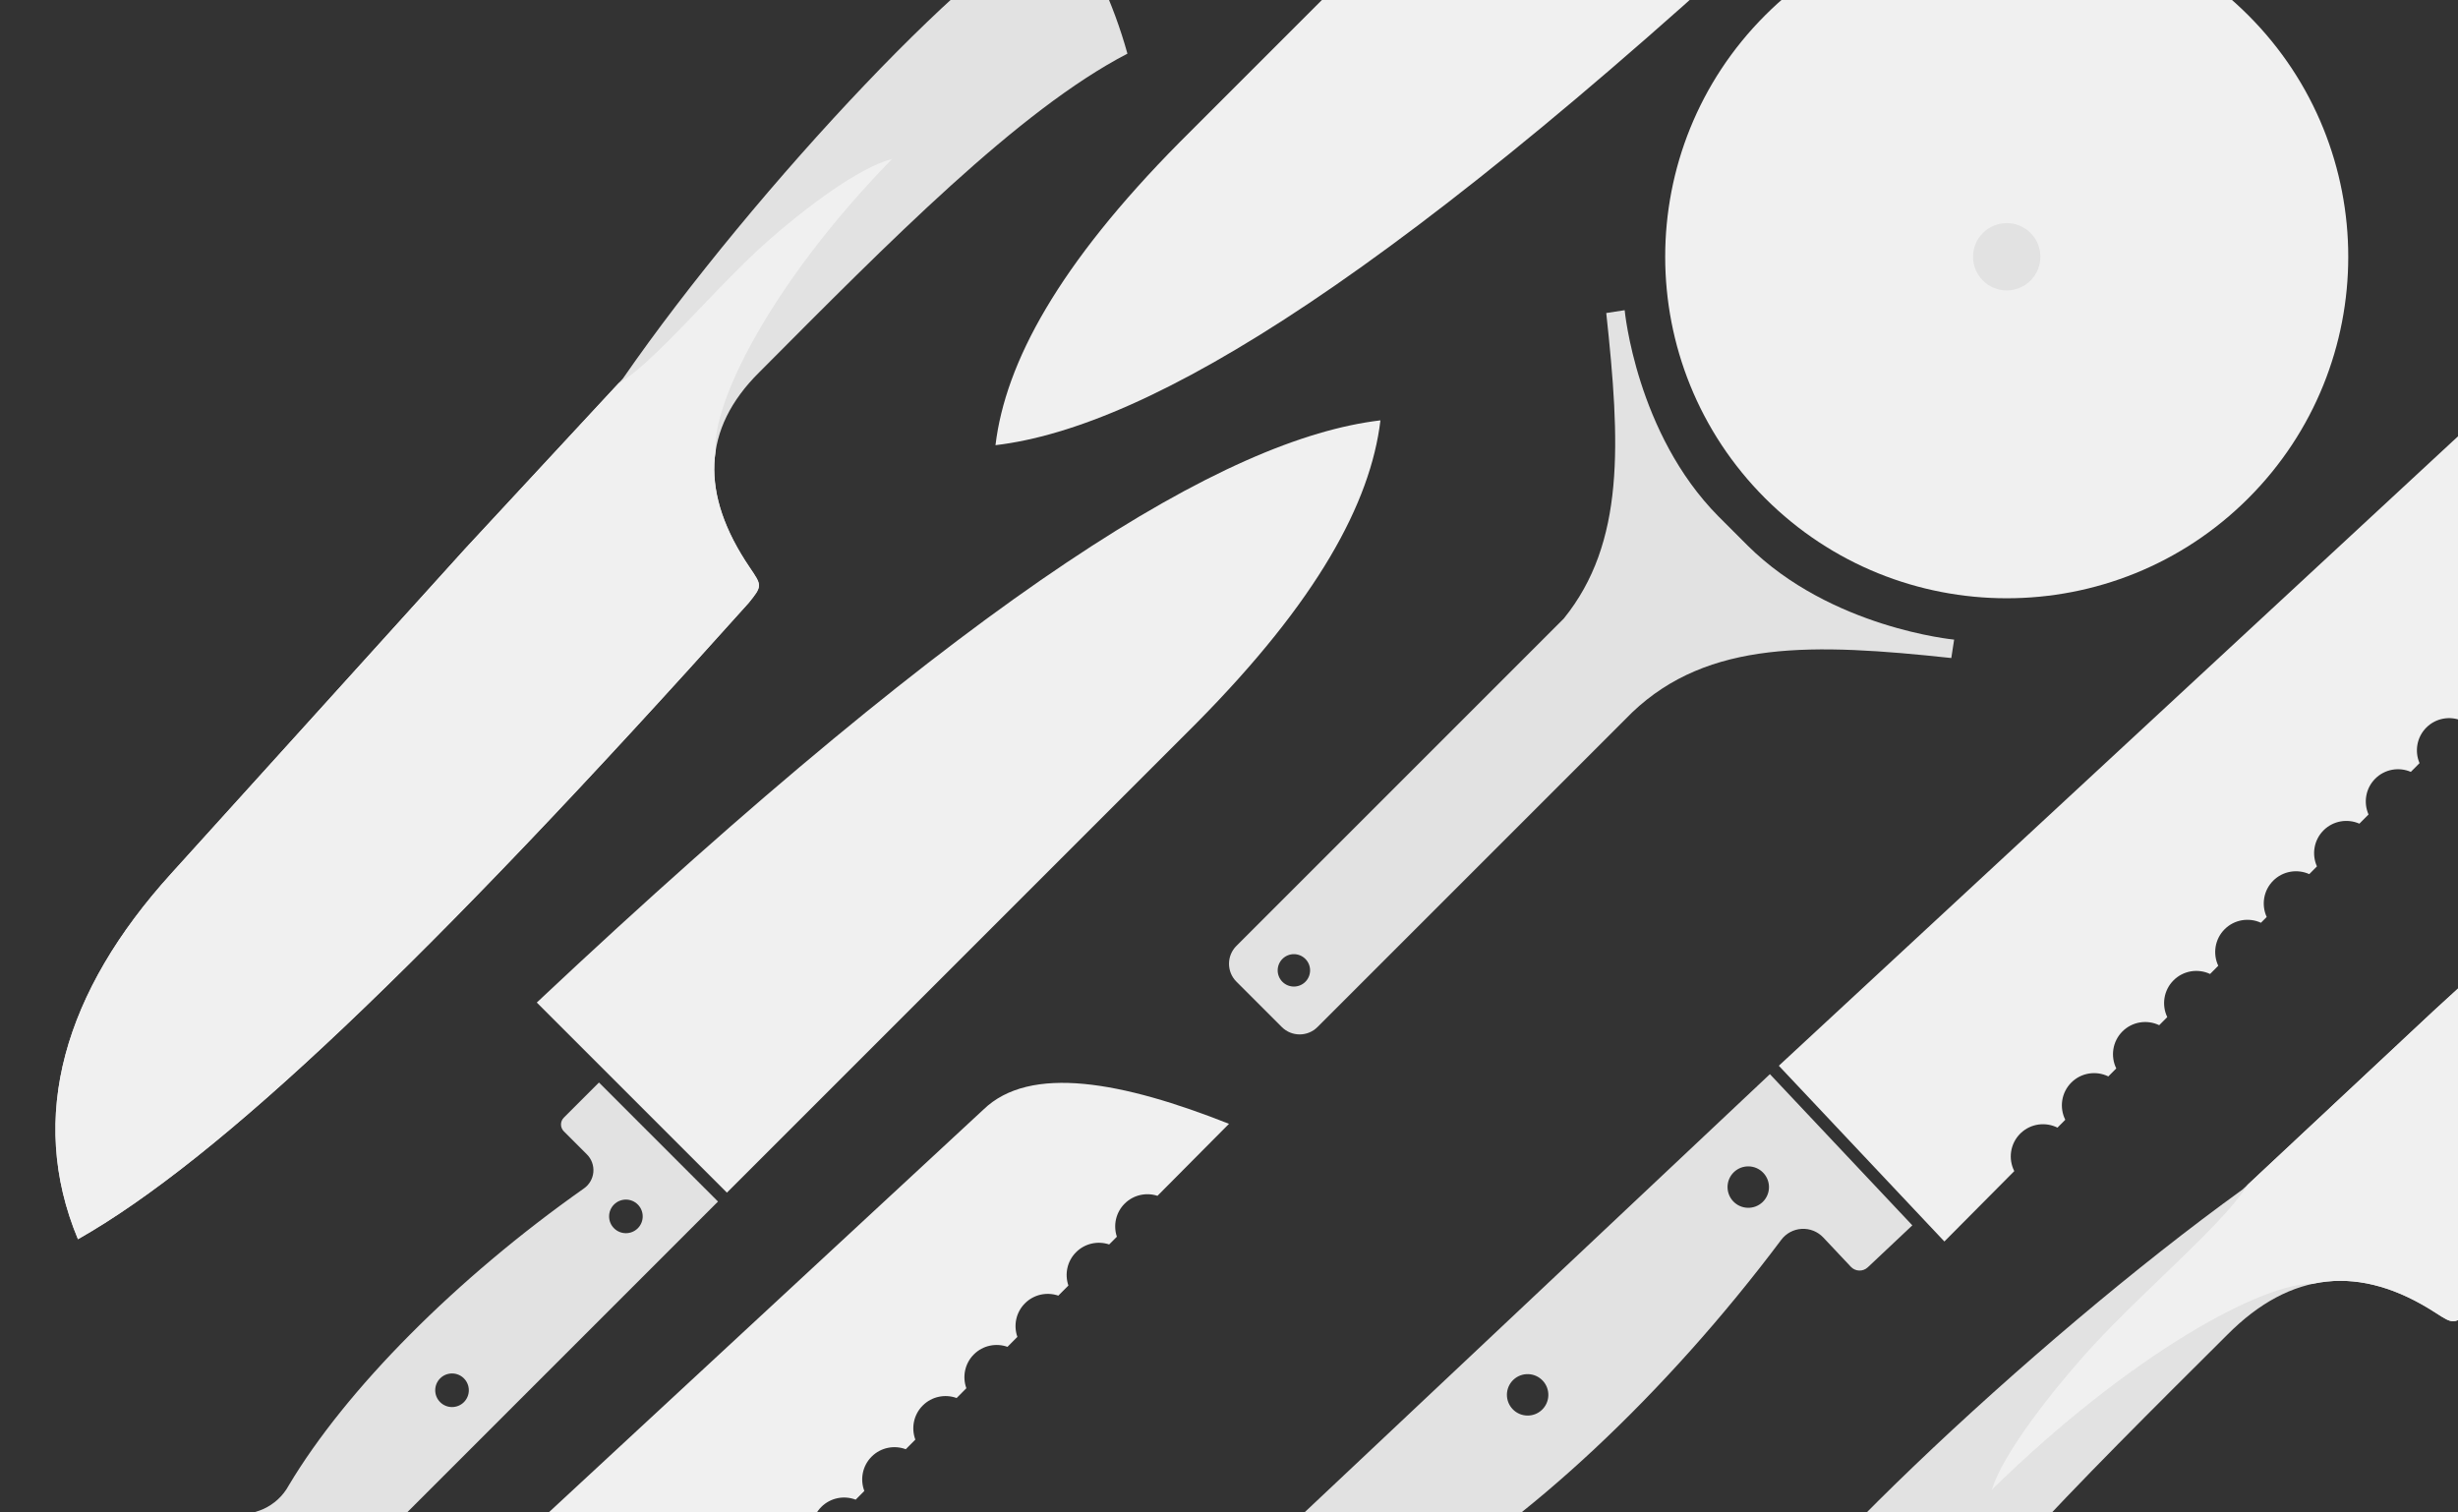 <?xml version="1.0" encoding="UTF-8" standalone="no"?><!DOCTYPE svg PUBLIC "-//W3C//DTD SVG 1.1//EN" "http://www.w3.org/Graphics/SVG/1.1/DTD/svg11.dtd"><svg width="100%" height="100%" viewBox="0 0 650 400" version="1.1" xmlns="http://www.w3.org/2000/svg" xmlns:xlink="http://www.w3.org/1999/xlink" xml:space="preserve" xmlns:serif="http://www.serif.com/" style="fill-rule:evenodd;clip-rule:evenodd;stroke-linejoin:round;stroke-miterlimit:1.414;"><rect x="0" y="0" width="650" height="400" fill="#333333" stroke="none"/><g><path d="M189.87,317.773l-31.48,-31.48c0,0 -6.145,6.145 -9.291,9.29c-0.479,0.48 -0.749,1.131 -0.749,1.809c0,0.679 0.27,1.33 0.749,1.809c1.583,1.583 3.958,3.958 6.106,6.106c1.233,1.234 1.857,2.95 1.704,4.687c-0.153,1.737 -1.067,3.318 -2.497,4.317c-33.797,23.807 -62.911,53.168 -78.02,78.488c-3.092,5.723 -9.626,8.674 -15.964,7.212c-0.017,0.073 -0.018,0.073 -0.018,0.072c-2.445,-0.564 -4.946,0.688 -5.958,2.984c-1.598,3.462 -2.337,6.332 -2.525,9.109c-0.294,4.824 1.494,9.542 4.912,12.959c-0.047,0.048 -0.047,0.048 -0.047,0.048c3.539,3.539 8.434,5.375 13.427,5.035c0.049,-0.003 0.098,-0.006 0.147,-0.01c4.89,-0.332 9.494,-2.425 12.96,-5.891c22.322,-22.322 106.544,-106.544 106.544,-106.544Zm-21.21,7.07c-1.734,1.734 -4.55,1.734 -6.285,0c-1.734,-1.734 -1.734,-4.55 0,-6.284c1.735,-1.734 4.551,-1.734 6.285,0c1.734,1.734 1.734,4.55 0,6.284Zm-45.982,45.982c-1.734,1.734 -4.55,1.734 -6.285,0c-1.734,-1.734 -1.734,-4.55 0,-6.284c1.735,-1.734 4.551,-1.734 6.285,0c1.734,1.734 1.734,4.55 0,6.284Zm-47.499,47.499c-1.735,1.735 -4.551,1.735 -6.285,0c-1.734,-1.734 -1.734,-4.55 0,-6.284c1.734,-1.734 4.55,-1.734 6.285,0c1.734,1.734 1.734,4.55 0,6.284Z" style="fill:#e2e2e2;"/><path d="M365.049,111.172c-40.665,4.821 -106.379,44.205 -223.098,153.969l50.276,50.276l124.118,-124.118c31.987,-32.321 46.085,-58.269 48.704,-80.127Z" style="fill:#f0f0f0;"/></g><g><path d="M263.249,117.738c40.666,-4.821 106.379,-44.205 223.099,-153.969l-50.276,-50.275l-124.118,124.118c-31.987,32.32 -46.086,58.268 -48.705,80.126Z" style="fill:#f0f0f0;"/></g><path d="M20.616,327.74c37.031,-20.993 91.801,-72.791 177.326,-168.239c3.71,-4.562 3.56,-4.634 0.324,-9.411c-13.192,-19.434 -12.567,-36.657 2.456,-51.575c34.246,-34.401 68.664,-69.411 97.42,-84.322c-3.818,-13.728 -9.519,-25.479 -16.373,-36.022c-19.986,5.358 -82.427,71.863 -117.069,121.981l-41.751,45.026l-77.773,85.96c-28.006,30.926 -38.102,64.152 -24.56,96.602Z" style="fill:#e2e2e2;"/><clipPath id="_clip1"><path d="M20.616,327.74c37.031,-20.993 91.801,-72.791 177.326,-168.239c3.71,-4.562 3.56,-4.634 0.324,-9.411c-13.192,-19.434 -12.567,-36.657 2.456,-51.575c34.246,-34.401 68.664,-69.411 97.42,-84.322c-3.818,-13.728 -9.519,-25.479 -16.373,-36.022c-19.986,5.358 -82.427,71.863 -117.069,121.981l-41.751,45.026l-77.773,85.96c-28.006,30.926 -38.102,64.152 -24.56,96.602Z"/></clipPath><g clip-path="url(#_clip1)"><path d="M189.271,119.104c-1.054,-12.254 14.511,-44.193 46.653,-77.077c-8.774,2.235 -22.99,13.027 -32.48,21.357c-17.683,15.519 -38.85,43.503 -45.761,38.873l-172.083,186.128l24.809,72.378l202.89,-202.89l-21.583,-30.705l-2.445,-8.064Z" style="fill:#f0f0f0;"/></g><path d="M844.064,147.05c-24.656,40.695 -83.183,102.194 -190.057,199.145c-5.085,4.232 -5.151,4.077 -10.025,0.938c-19.829,-12.798 -38.178,-11.045 -54.987,5.867c-38.735,38.581 -78.129,77.383 -95.797,108.896c-14.354,-3.192 -26.487,-8.512 -37.262,-15.133c6.958,-21.586 81.604,-92.169 137.074,-132.161l50.505,-47.231l96.297,-88.111c34.647,-31.727 70.608,-44.558 104.252,-32.21Z" style="fill:#e2e2e2;"/><clipPath id="_clip2"><path d="M844.064,147.05c-24.656,40.695 -83.183,102.194 -190.057,199.145c-5.085,4.232 -5.151,4.077 -10.025,0.938c-19.829,-12.798 -38.178,-11.045 -54.987,5.867c-38.735,38.581 -78.129,77.383 -95.797,108.896c-14.354,-3.192 -26.487,-8.512 -37.262,-15.133c6.958,-21.586 81.604,-92.169 137.074,-132.161l50.505,-47.231l96.297,-88.111c34.647,-31.727 70.608,-44.558 104.252,-32.21Z"/></clipPath><g clip-path="url(#_clip2)"><path d="M611.607,339.527c-12.962,-0.347 -47.9,18.218 -84.889,54.465c2.93,-9.469 15.301,-25.264 24.756,-35.88c17.615,-19.778 48.702,-44.049 44.217,-51.103l208.744,-194.7l75.382,21.805l-228.51,228.51l-31.282,-21.007l-8.418,-2.09Z" style="fill:#f0f0f0;"/></g><g><path d="M594.538,4.034c35.254,35.253 35.254,92.495 0,127.749c-35.253,35.253 -92.495,35.253 -127.749,0c-35.253,-35.254 -35.253,-92.496 0,-127.749c35.254,-35.254 92.496,-35.254 127.749,0Z" style="fill:#f0f0f0;"/><path d="M536.96,61.612c3.474,3.475 3.474,9.117 0,12.592c-3.475,3.475 -9.117,3.475 -12.592,0c-3.475,-3.475 -3.475,-9.117 0,-12.592c3.475,-3.474 9.117,-3.474 12.592,0Z" style="fill:#e2e2e2;"/><path d="M338.964,271.619l-12.011,-12.011c-2.604,-2.604 -2.604,-6.833 0,-9.437l86.584,-86.584c16.263,-20.13 14.921,-46.46 11.225,-80.802l4.871,-0.749c0,0 3.041,32.592 24.819,54.553l7.751,7.751c21.962,21.778 54.553,24.819 54.553,24.819l-0.749,4.871c-36.447,-3.923 -64.227,-4.838 -84.403,14.386l-83.203,83.203c-2.604,2.604 -6.833,2.604 -9.437,0Zm6.226,-18.017c1.673,1.672 1.673,4.388 0,6.061c-1.672,1.672 -4.388,1.672 -6.06,0c-1.673,-1.673 -1.673,-4.389 0,-6.061c1.672,-1.673 4.388,-1.673 6.06,0Z" style="fill:#e2e2e2;"/></g><g><path d="M468.039,284.081l37.664,39.988c0,0 -7.797,7.343 -11.788,11.102c-0.609,0.573 -1.42,0.881 -2.257,0.855c-0.836,-0.025 -1.629,-0.382 -2.203,-0.991c-1.893,-2.011 -4.735,-5.028 -7.305,-7.757c-1.476,-1.566 -3.568,-2.4 -5.715,-2.277c-2.147,0.123 -4.129,1.191 -5.412,2.915c-30.57,40.763 -67.816,75.542 -99.574,93.213c-7.165,3.595 -11.04,11.538 -9.467,19.405c-0.09,0.018 -0.09,0.019 -0.09,0.02c0.607,3.035 -1.027,6.07 -3.893,7.231c-4.326,1.839 -7.891,2.643 -11.32,2.77c-5.957,0.18 -11.708,-2.202 -15.797,-6.543c-0.06,0.056 -0.06,0.056 -0.061,0.056c-4.233,-4.495 -6.319,-10.599 -5.72,-16.74c0.006,-0.061 0.012,-0.121 0.018,-0.181c0.587,-6.015 3.333,-11.611 7.73,-15.753c28.324,-26.673 135.19,-127.313 135.19,-127.313Zm-9.483,25.877c-2.201,2.072 -2.302,5.543 -0.227,7.746c2.074,2.203 5.546,2.309 7.746,0.237c2.201,-2.072 2.303,-5.543 0.228,-7.746c-2.075,-2.203 -5.546,-2.309 -7.747,-0.237Zm-58.345,54.946c-2.2,2.072 -2.302,5.543 -0.227,7.746c2.075,2.203 5.546,2.309 7.746,0.237c2.201,-2.073 2.303,-5.544 0.228,-7.746c-2.075,-2.203 -5.546,-2.31 -7.747,-0.237Zm-60.269,56.759c-2.201,2.072 -2.303,5.543 -0.228,7.746c2.075,2.203 5.546,2.309 7.747,0.237c2.2,-2.073 2.302,-5.544 0.227,-7.747c-2.075,-2.203 -5.546,-2.309 -7.746,-0.236Z" style="fill:#e2e2e2;"/><path d="M783.918,56.745l18.912,-19.041c-28.061,-11.108 -52.572,-15.784 -64.97,-3.743l-267.462,247.897l43.777,46.478l18.485,-18.611c-1.632,-3.206 -1.111,-7.228 1.566,-9.905c0.052,-0.052 0.105,-0.103 0.158,-0.153l0.04,-0.038c2.659,-2.496 6.536,-2.962 9.655,-1.401l2.066,-2.08c-1.595,-3.195 -1.063,-7.183 1.597,-9.843c2.645,-2.645 6.604,-3.186 9.79,-1.623l2.098,-2.112c-1.558,-3.184 -1.015,-7.138 1.627,-9.781c2.628,-2.628 6.553,-3.178 9.729,-1.653l2.129,-2.143c-1.52,-3.174 -0.968,-7.094 1.658,-9.719c2.611,-2.611 6.501,-3.172 9.666,-1.683l2.162,-2.177c-1.483,-3.162 -0.921,-7.047 1.687,-9.656c2.594,-2.593 6.451,-3.164 9.603,-1.712l1.522,-1.531c-1.448,-3.152 -0.877,-7.004 1.715,-9.596c2.577,-2.578 6.401,-3.157 9.543,-1.74l2.028,-2.042c-1.411,-3.14 -0.83,-6.959 1.744,-9.533c2.56,-2.561 6.351,-3.149 9.48,-1.768l2.416,-2.432c-1.375,-3.128 -0.784,-6.912 1.773,-9.469c2.542,-2.543 6.298,-3.141 9.415,-1.796l2.3,-2.315c-1.339,-3.115 -0.739,-6.865 1.8,-9.405c2.525,-2.525 6.247,-3.132 9.351,-1.823l2.337,-2.353c-1.303,-3.102 -0.694,-6.817 1.828,-9.339c2.507,-2.507 6.195,-3.124 9.286,-1.851l2.374,-2.391c-1.267,-3.088 -0.649,-6.769 1.855,-9.274c2.49,-2.489 6.143,-3.115 9.221,-1.877l2.413,-2.43c-1.232,-3.075 -0.605,-6.722 1.882,-9.208c2.472,-2.472 6.09,-3.106 9.154,-1.904l1.779,-1.79c-1.198,-3.062 -0.563,-6.676 1.907,-9.146c2.454,-2.455 6.041,-3.097 9.091,-1.928l2.292,-2.307c-1.164,-3.048 -0.52,-6.628 1.932,-9.08c2.437,-2.437 5.989,-3.088 9.025,-1.953l2.533,-2.55c-1.129,-3.033 -0.477,-6.579 1.957,-9.013c2.42,-2.419 5.938,-3.078 8.958,-1.977l2.575,-2.593c-1.094,-3.018 -0.433,-6.529 1.983,-8.945c2.401,-2.401 5.884,-3.068 8.89,-2.002l2.619,-2.637c-1.06,-3.002 -0.391,-6.479 2.006,-8.877c2.383,-2.383 5.832,-3.058 8.822,-2.025l2.663,-2.682c-1.025,-2.986 -0.349,-6.429 2.031,-8.808c2.365,-2.365 5.779,-3.048 8.753,-2.049l2.034,-2.048c-0.994,-2.971 -0.31,-6.381 2.052,-8.743c2.348,-2.347 5.73,-3.037 8.688,-2.071Z" style="fill:#f0f0f0;"/></g><g><path d="M306.088,316.257l18.912,-19.041c-28.061,-11.109 -52.572,-15.784 -64.969,-3.744l-267.462,247.898l43.776,46.478l18.485,-18.612c-1.632,-3.205 -1.11,-7.227 1.567,-9.904c0.052,-0.052 0.104,-0.103 0.157,-0.153l0.04,-0.038c2.66,-2.496 6.536,-2.963 9.655,-1.401l2.066,-2.081c-1.595,-3.195 -1.063,-7.183 1.597,-9.842c2.646,-2.646 6.604,-3.186 9.791,-1.623l2.097,-2.112c-1.557,-3.185 -1.015,-7.138 1.628,-9.781c2.628,-2.628 6.553,-3.179 9.728,-1.653l2.129,-2.144c-1.52,-3.173 -0.967,-7.093 1.658,-9.718c2.611,-2.611 6.502,-3.172 9.666,-1.683l2.162,-2.177c-1.483,-3.162 -0.921,-7.048 1.688,-9.656c2.593,-2.594 6.45,-3.164 9.603,-1.712l1.521,-1.532c-1.448,-3.151 -0.876,-7.004 1.715,-9.596c2.578,-2.577 6.402,-3.156 9.543,-1.739l2.029,-2.042c-1.412,-3.14 -0.831,-6.959 1.744,-9.534c2.56,-2.56 6.35,-3.149 9.48,-1.767l2.416,-2.433c-1.375,-3.127 -0.785,-6.912 1.772,-9.469c2.543,-2.542 6.299,-3.14 9.416,-1.795l2.299,-2.316c-1.339,-3.115 -0.739,-6.865 1.801,-9.404c2.525,-2.525 6.246,-3.132 9.351,-1.823l2.336,-2.353c-1.303,-3.102 -0.694,-6.818 1.828,-9.34c2.508,-2.507 6.195,-3.123 9.286,-1.85l2.375,-2.391c-1.268,-3.089 -0.649,-6.77 1.855,-9.274c2.489,-2.49 6.142,-3.115 9.22,-1.877l2.413,-2.43c-1.231,-3.075 -0.604,-6.722 1.882,-9.209c2.472,-2.471 6.091,-3.105 9.155,-1.903l1.778,-1.791c-1.198,-3.061 -0.563,-6.676 1.907,-9.145c2.455,-2.455 6.041,-3.097 9.091,-1.928l2.292,-2.308c-1.163,-3.047 -0.52,-6.628 1.932,-9.079c2.437,-2.438 5.99,-3.088 9.026,-1.953l2.532,-2.55c-1.128,-3.033 -0.476,-6.579 1.958,-9.013c2.419,-2.419 5.937,-3.078 8.958,-1.978l2.575,-2.592c-1.094,-3.018 -0.434,-6.53 1.982,-8.945c2.401,-2.402 5.885,-3.069 8.89,-2.002l2.619,-2.637c-1.06,-3.002 -0.391,-6.479 2.007,-8.877c2.383,-2.383 5.832,-3.058 8.822,-2.026l2.663,-2.681c-1.026,-2.987 -0.349,-6.429 2.03,-8.808c2.365,-2.365 5.78,-3.048 8.753,-2.05l2.034,-2.047c-0.993,-2.972 -0.309,-6.381 2.053,-8.743c2.347,-2.348 5.729,-3.038 8.687,-2.071Z" style="fill:#f0f0f0;"/></g></svg>